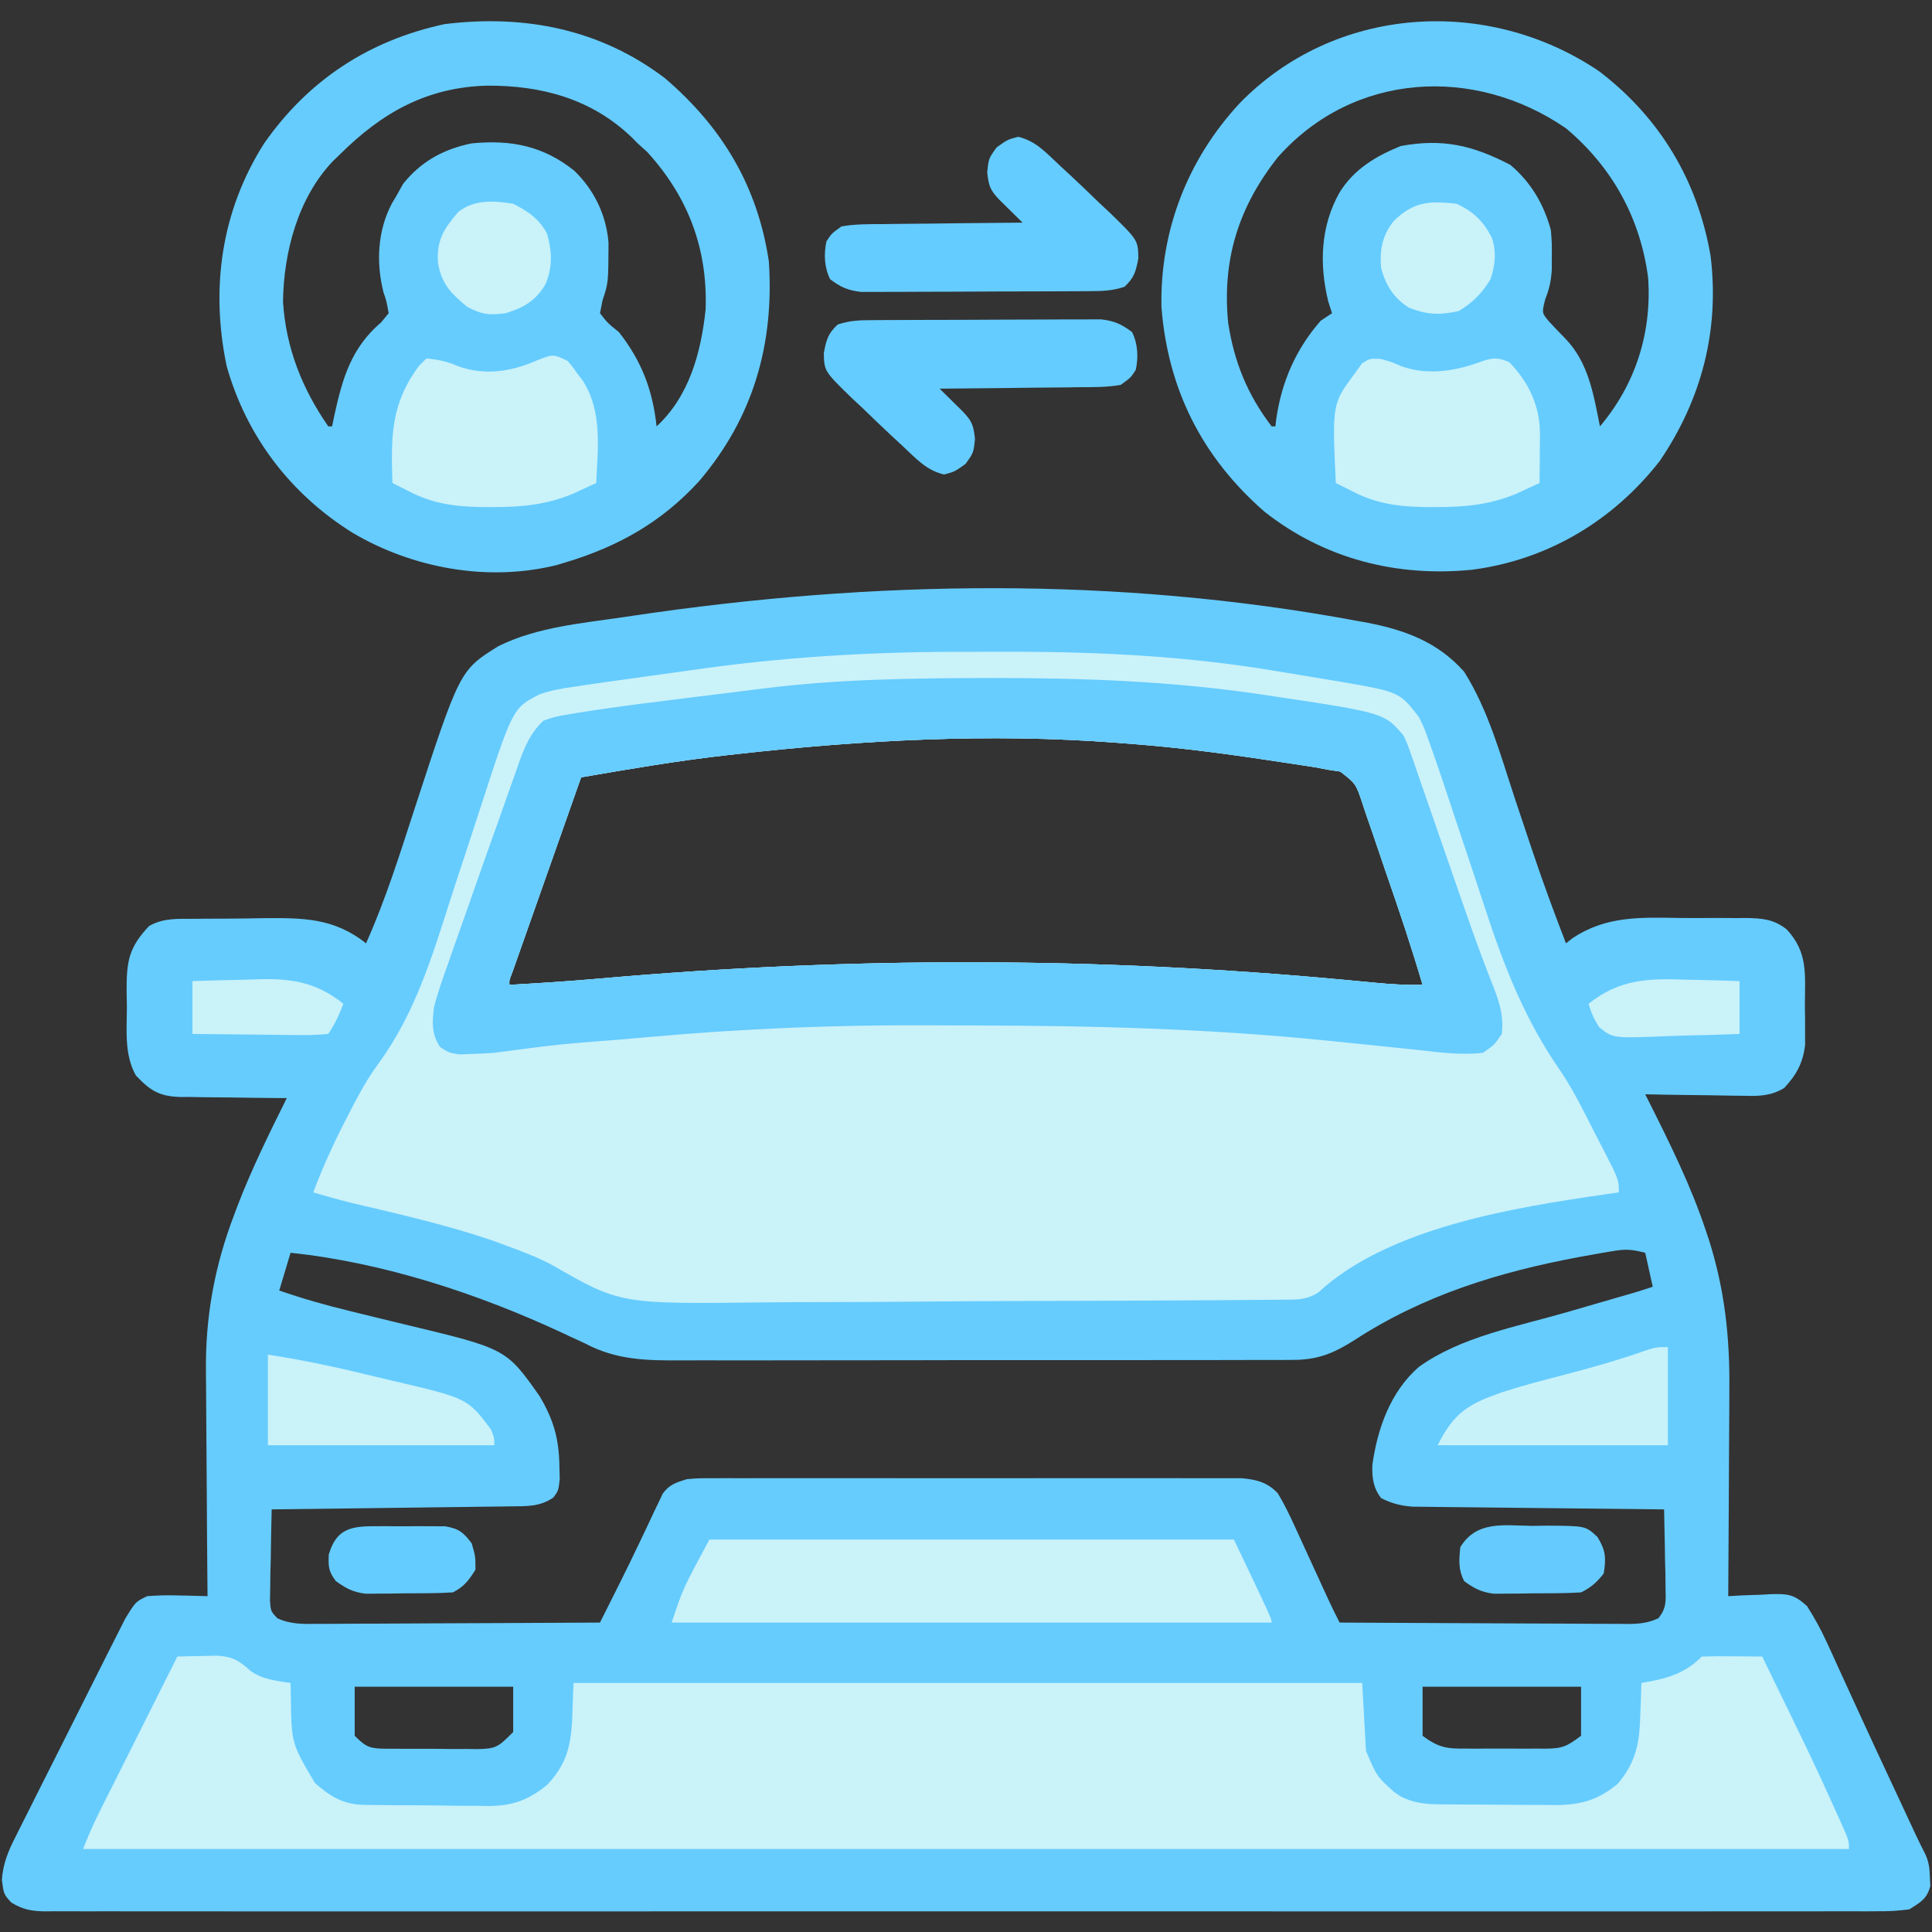 <?xml version="1.0" encoding="UTF-8"?>
<svg version="1.1" xmlns="http://www.w3.org/2000/svg" width="512" height="512">
<rect width="100%" height="100%" fill="#333333" stroke="none"/>
<path d="M0 0 C1.041 0.189 2.083 0.379 3.156 0.573 C13.17 2.542 21.664 5.749 28.562 13.5 C35.035 23.752 38.283 35.835 42.062 47.25 C43.34 51.08 44.622 54.907 45.906 58.734 C46.214 59.653 46.522 60.572 46.839 61.519 C49.556 69.587 52.498 77.558 55.562 85.5 C56.365 84.862 56.365 84.862 57.184 84.212 C66.207 78.149 75.323 78.617 85.862 78.773 C88.886 78.813 91.907 78.793 94.932 78.768 C96.867 78.775 98.803 78.786 100.738 78.801 C101.635 78.794 102.532 78.787 103.456 78.78 C107.69 78.875 110.659 79.12 114.052 81.794 C119.78 87.967 118.896 93.748 118.875 101.875 C118.891 103.094 118.907 104.314 118.924 105.57 C118.924 106.751 118.925 107.932 118.926 109.148 C118.93 110.76 118.93 110.76 118.935 112.404 C118.355 117.224 116.664 120.319 113.37 123.851 C109.755 125.974 106.706 126.008 102.637 125.891 C101.889 125.885 101.142 125.879 100.371 125.873 C97.997 125.851 95.624 125.801 93.25 125.75 C91.635 125.73 90.02 125.712 88.404 125.695 C84.456 125.651 80.51 125.582 76.562 125.5 C77.053 126.471 77.053 126.471 77.553 127.462 C83.151 138.625 88.675 149.756 92.625 161.625 C92.887 162.403 93.149 163.18 93.418 163.981 C97.639 177.287 99.002 189.864 98.855 203.715 C98.85 205.308 98.846 206.9 98.843 208.493 C98.831 212.631 98.802 216.769 98.768 220.906 C98.737 225.15 98.724 229.395 98.709 233.639 C98.677 241.926 98.626 250.213 98.562 258.5 C99.804 258.43 101.045 258.361 102.324 258.289 C103.966 258.233 105.608 258.178 107.25 258.125 C108.067 258.075 108.883 258.024 109.725 257.973 C114.306 257.861 115.948 257.938 119.453 261.143 C121.405 264.249 123.101 267.257 124.621 270.594 C125.438 272.366 125.438 272.366 126.271 274.174 C126.847 275.45 127.424 276.725 128 278 C128.605 279.321 129.212 280.642 129.819 281.962 C131.088 284.723 132.353 287.485 133.615 290.249 C136.502 296.564 139.445 302.853 142.387 309.143 C143.299 311.096 144.209 313.049 145.119 315.002 C145.673 316.19 146.226 317.378 146.797 318.602 C147.284 319.647 147.771 320.691 148.272 321.768 C149.059 323.435 149.868 325.092 150.712 326.73 C151.754 328.898 151.93 330.602 152 333 C152.04 333.753 152.08 334.506 152.121 335.281 C151.256 338.716 149.519 339.629 146.562 341.5 C143.631 341.885 141.08 342.038 138.153 342.003 C137.304 342.009 136.456 342.015 135.581 342.021 C132.725 342.036 129.869 342.022 127.013 342.008 C124.95 342.013 122.887 342.019 120.823 342.027 C115.144 342.044 109.464 342.035 103.784 342.023 C97.663 342.014 91.541 342.028 85.42 342.039 C74.118 342.056 62.815 342.054 51.513 342.043 C41.073 342.033 30.632 342.03 20.192 342.035 C19.5 342.036 18.808 342.036 18.095 342.036 C15.285 342.037 12.476 342.039 9.666 342.04 C-16.696 342.052 -43.059 342.041 -69.422 342.02 C-92.852 342.001 -116.282 342.002 -139.712 342.021 C-166.026 342.043 -192.34 342.051 -218.654 342.039 C-221.458 342.038 -224.263 342.037 -227.067 342.035 C-227.757 342.035 -228.448 342.035 -229.159 342.034 C-239.594 342.03 -250.029 342.035 -260.464 342.045 C-272.327 342.057 -284.19 342.053 -296.052 342.032 C-302.109 342.022 -308.165 342.017 -314.221 342.031 C-319.76 342.043 -325.299 342.036 -330.838 342.015 C-332.847 342.01 -334.855 342.013 -336.864 342.022 C-339.586 342.034 -342.306 342.022 -345.028 342.003 C-345.815 342.013 -346.603 342.022 -347.414 342.032 C-351.068 341.981 -353.272 341.599 -356.432 339.706 C-358.438 337.5 -358.438 337.5 -358.941 333.694 C-358.663 329.528 -357.283 326.076 -355.38 322.397 C-355.055 321.738 -354.729 321.078 -354.394 320.398 C-353.325 318.241 -352.234 316.095 -351.141 313.949 C-350.387 312.444 -349.634 310.938 -348.883 309.431 C-347.309 306.285 -345.724 303.145 -344.131 300.009 C-342.091 295.991 -340.074 291.963 -338.065 287.93 C-336.515 284.823 -334.955 281.722 -333.391 278.622 C-332.644 277.138 -331.899 275.652 -331.157 274.166 C-330.119 272.091 -329.068 270.023 -328.013 267.956 C-327.418 266.779 -326.822 265.601 -326.209 264.388 C-323.508 259.984 -323.508 259.984 -320.438 258.5 C-317.603 258.287 -315.007 258.215 -312.188 258.312 C-311.442 258.326 -310.697 258.34 -309.93 258.354 C-308.099 258.389 -306.268 258.443 -304.438 258.5 C-304.446 257.598 -304.455 256.696 -304.464 255.767 C-304.545 247.193 -304.606 238.619 -304.645 230.044 C-304.665 225.638 -304.693 221.232 -304.739 216.826 C-304.783 212.559 -304.807 208.293 -304.817 204.027 C-304.824 202.413 -304.839 200.8 -304.86 199.187 C-305.051 184.517 -302.585 171.001 -297.312 157.25 C-297.028 156.488 -296.743 155.727 -296.449 154.942 C-292.7 145.203 -288.073 135.842 -283.438 126.5 C-284.436 126.496 -285.435 126.492 -286.463 126.488 C-290.188 126.466 -293.911 126.411 -297.634 126.347 C-299.242 126.324 -300.85 126.31 -302.458 126.304 C-304.778 126.295 -307.095 126.254 -309.414 126.207 C-310.127 126.211 -310.84 126.215 -311.574 126.219 C-317.283 126.054 -319.64 124.507 -323.438 120.5 C-326.587 114.857 -325.806 108.345 -325.812 102.062 C-325.837 100.848 -325.861 99.633 -325.887 98.381 C-325.913 90.373 -325.406 86.668 -319.9 80.885 C-316.029 78.707 -312.18 79.012 -307.809 78.996 C-306.864 78.986 -305.919 78.976 -304.945 78.966 C-302.944 78.951 -300.943 78.944 -298.941 78.944 C-295.909 78.938 -292.881 78.883 -289.85 78.826 C-279.351 78.737 -270.979 78.673 -262.438 85.5 C-257.254 73.952 -253.514 61.936 -249.597 49.917 C-237.579 13.118 -237.579 13.118 -227.375 6.75 C-217.171 1.663 -205.03 0.65 -193.875 -1 C-193.16 -1.107 -192.446 -1.213 -191.709 -1.323 C-128.039 -10.791 -63.449 -11.766 0 0 Z M-164.5 35.375 C-165.519 35.488 -165.519 35.488 -166.558 35.602 C-179.598 37.065 -192.51 39.271 -205.438 41.5 C-207.917 48.523 -210.394 55.546 -212.869 62.57 C-214.019 65.832 -215.169 69.093 -216.32 72.353 C-217.642 76.098 -218.962 79.844 -220.281 83.59 C-220.697 84.766 -221.112 85.942 -221.541 87.154 C-221.921 88.235 -222.301 89.316 -222.693 90.429 C-223.031 91.387 -223.368 92.344 -223.716 93.33 C-224.49 95.277 -224.49 95.277 -224.438 96.5 C-216.404 96.036 -208.379 95.527 -200.363 94.816 C-134.542 89.008 -68.825 89.038 -3.031 95.179 C-2.097 95.266 -1.162 95.353 -0.199 95.442 C1.54 95.606 3.279 95.772 5.018 95.941 C9.219 96.34 13.336 96.587 17.562 96.5 C14.614 86.439 11.269 76.532 7.83 66.629 C7.106 64.532 6.392 62.431 5.686 60.328 C4.661 57.273 3.605 54.23 2.543 51.188 C2.233 50.245 1.924 49.302 1.605 48.331 C-0.121 43.188 -0.121 43.188 -4.245 39.971 C-5.825 39.738 -5.825 39.738 -7.438 39.5 C-9.109 39.176 -9.109 39.176 -10.815 38.846 C-12.032 38.659 -13.25 38.473 -14.504 38.281 C-15.171 38.178 -15.838 38.076 -16.526 37.97 C-18.683 37.64 -20.841 37.319 -23 37 C-23.739 36.89 -24.478 36.779 -25.239 36.665 C-37.276 34.87 -49.294 33.367 -61.438 32.5 C-62.518 32.415 -62.518 32.415 -63.62 32.329 C-97.192 29.756 -131.098 31.628 -164.5 35.375 Z M67.914 167.066 C67.002 167.219 66.091 167.371 65.151 167.528 C64.173 167.705 63.195 167.881 62.188 168.062 C61.169 168.245 60.15 168.428 59.101 168.616 C37.671 172.614 17.715 178.768 -0.641 190.738 C-6.24 194.265 -10.473 195.945 -17.115 195.888 C-17.869 195.893 -18.622 195.898 -19.398 195.904 C-21.913 195.918 -24.428 195.911 -26.942 195.904 C-28.75 195.91 -30.557 195.917 -32.364 195.925 C-37.267 195.943 -42.17 195.942 -47.073 195.936 C-51.171 195.933 -55.269 195.939 -59.366 195.945 C-69.038 195.959 -78.71 195.957 -88.381 195.946 C-98.346 195.935 -108.31 195.949 -118.275 195.975 C-126.84 195.998 -135.405 196.004 -143.97 195.998 C-149.081 195.995 -154.191 195.997 -159.302 196.015 C-164.112 196.03 -168.922 196.026 -173.732 196.007 C-175.492 196.004 -177.252 196.007 -179.012 196.017 C-188.174 196.068 -196.153 195.919 -204.438 191.5 C-205.757 190.887 -207.078 190.278 -208.402 189.676 C-209.042 189.374 -209.683 189.072 -210.342 188.761 C-232.643 178.354 -257.881 170.063 -282.438 167.5 C-283.428 170.8 -284.418 174.1 -285.438 177.5 C-279.179 179.669 -272.943 181.449 -266.504 182.988 C-264.619 183.452 -262.734 183.916 -260.85 184.381 C-257.925 185.099 -254.999 185.813 -252.069 186.512 C-225.289 192.929 -225.289 192.929 -216.438 205.5 C-212.74 211.7 -211.286 216.814 -211.188 224.062 C-211.162 225.198 -211.136 226.334 -211.109 227.504 C-211.438 230.5 -211.438 230.5 -212.766 232.34 C-216.402 234.863 -219.921 234.651 -224.204 234.705 C-224.887 234.715 -225.57 234.725 -226.274 234.735 C-228.53 234.767 -230.787 234.792 -233.043 234.816 C-234.608 234.837 -236.173 234.858 -237.738 234.879 C-241.856 234.935 -245.975 234.984 -250.093 235.032 C-254.296 235.082 -258.498 235.138 -262.701 235.193 C-270.947 235.301 -279.192 235.402 -287.438 235.5 C-287.553 239.937 -287.625 244.374 -287.688 248.812 C-287.721 250.075 -287.755 251.338 -287.789 252.639 C-287.802 253.847 -287.815 255.056 -287.828 256.301 C-287.849 257.416 -287.87 258.532 -287.892 259.681 C-287.674 262.527 -287.674 262.527 -285.918 264.366 C-282.421 265.965 -279.133 265.894 -275.364 265.841 C-274.149 265.841 -274.149 265.841 -272.909 265.842 C-270.236 265.84 -267.564 265.816 -264.891 265.793 C-263.035 265.787 -261.18 265.783 -259.325 265.78 C-254.446 265.769 -249.567 265.739 -244.687 265.706 C-239.707 265.675 -234.726 265.662 -229.746 265.646 C-219.976 265.614 -210.207 265.563 -200.438 265.5 C-199.162 262.956 -197.887 260.411 -196.612 257.867 C-196.254 257.153 -195.896 256.439 -195.527 255.703 C-193.522 251.699 -191.554 247.683 -189.645 243.633 C-189.242 242.791 -188.839 241.949 -188.424 241.082 C-187.618 239.395 -186.824 237.702 -186.041 236.004 C-185.642 235.18 -185.243 234.356 -184.832 233.508 C-184.49 232.782 -184.148 232.057 -183.796 231.309 C-181.952 228.854 -180.351 228.437 -177.438 227.5 C-174.494 227.248 -174.494 227.248 -171.175 227.246 C-169.914 227.24 -168.652 227.235 -167.352 227.229 C-165.961 227.233 -164.57 227.237 -163.18 227.241 C-161.709 227.238 -160.239 227.235 -158.768 227.231 C-154.781 227.221 -150.793 227.225 -146.806 227.231 C-142.631 227.236 -138.456 227.232 -134.281 227.229 C-127.27 227.225 -120.259 227.23 -113.248 227.239 C-105.145 227.25 -97.042 227.247 -88.939 227.236 C-81.979 227.227 -75.019 227.225 -68.06 227.23 C-63.904 227.234 -59.748 227.234 -55.593 227.227 C-51.686 227.222 -47.779 227.226 -43.872 227.237 C-42.439 227.24 -41.006 227.239 -39.573 227.235 C-37.615 227.229 -35.657 227.237 -33.7 227.246 C-32.057 227.247 -32.057 227.247 -30.381 227.248 C-26.485 227.581 -23.53 228.336 -20.817 231.227 C-19.116 234.03 -17.737 236.894 -16.371 239.875 C-16.092 240.481 -15.812 241.088 -15.524 241.712 C-14.636 243.64 -13.756 245.57 -12.875 247.5 C-11.989 249.43 -11.103 251.359 -10.215 253.288 C-9.411 255.037 -8.611 256.788 -7.81 258.539 C-6.724 260.883 -5.599 263.194 -4.438 265.5 C6.185 265.569 16.807 265.623 27.43 265.655 C32.362 265.671 37.294 265.692 42.227 265.726 C46.986 265.759 51.745 265.777 56.504 265.785 C58.321 265.79 60.137 265.801 61.954 265.817 C64.496 265.839 67.038 265.842 69.581 265.841 C70.71 265.857 70.71 265.857 71.861 265.873 C74.901 265.855 77.258 265.639 80.037 264.366 C82.243 261.668 82.018 259.752 81.953 256.301 C81.94 255.092 81.927 253.884 81.914 252.639 C81.881 251.376 81.847 250.113 81.812 248.812 C81.794 247.538 81.776 246.264 81.758 244.951 C81.711 241.8 81.645 238.65 81.562 235.5 C80.697 235.492 79.831 235.484 78.939 235.475 C70.773 235.398 62.607 235.31 54.441 235.212 C50.243 235.163 46.045 235.116 41.847 235.078 C37.794 235.041 33.742 234.995 29.69 234.942 C28.145 234.923 26.6 234.908 25.055 234.897 C22.888 234.88 20.722 234.851 18.556 234.819 C17.323 234.806 16.091 234.792 14.821 234.778 C11.63 234.506 9.408 233.94 6.562 232.5 C4.495 229.842 4.135 227.085 4.25 223.746 C5.597 214.062 9.055 204.298 16.562 197.758 C27.744 189.731 42.532 187.075 55.562 183.312 C58.382 182.495 61.202 181.676 64.022 180.856 C65.765 180.35 67.509 179.844 69.254 179.34 C70.039 179.113 70.824 178.886 71.633 178.652 C72.321 178.453 73.01 178.254 73.719 178.049 C75.344 177.565 76.955 177.036 78.562 176.5 C77.903 173.53 77.243 170.56 76.562 167.5 C72.885 166.581 71.469 166.47 67.914 167.066 Z M-265.438 282.5 C-265.438 286.79 -265.438 291.08 -265.438 295.5 C-262.171 298.766 -261.266 298.861 -256.864 298.942 C-256.126 298.94 -255.389 298.937 -254.629 298.934 C-253.866 298.939 -253.103 298.944 -252.316 298.949 C-250.703 298.956 -249.09 298.955 -247.477 298.946 C-245.012 298.938 -242.549 298.966 -240.084 298.998 C-238.516 299 -236.947 298.999 -235.379 298.996 C-234.276 299.013 -234.276 299.013 -233.15 299.03 C-227.899 298.959 -227.456 298.519 -223.438 294.5 C-223.438 290.54 -223.438 286.58 -223.438 282.5 C-237.298 282.5 -251.157 282.5 -265.438 282.5 Z M17.562 282.5 C17.562 286.79 17.562 291.08 17.562 295.5 C21.907 298.758 24.131 298.942 29.25 298.898 C29.99 298.901 30.729 298.904 31.491 298.907 C33.051 298.909 34.611 298.904 36.171 298.891 C38.555 298.875 40.937 298.891 43.32 298.91 C44.839 298.908 46.357 298.904 47.875 298.898 C48.586 298.905 49.296 298.911 50.028 298.917 C54.629 298.852 55.662 298.425 59.562 295.5 C59.562 291.21 59.562 286.92 59.562 282.5 C45.703 282.5 31.843 282.5 17.562 282.5 Z " fill="#66CCFE" transform="translate(359.438,164.5)"/>
<path d="M0 0 C3.88 0.011 7.76 0 11.64 -0.013 C35.47 -0.029 58.995 1.213 82.504 5.238 C85.269 5.71 88.037 6.159 90.806 6.606 C92.609 6.905 94.411 7.205 96.214 7.507 C97.02 7.638 97.826 7.77 98.657 7.905 C114.37 10.629 114.37 10.629 119.515 17.261 C120.959 20.183 120.959 20.183 122.194 23.679 C122.435 24.352 122.676 25.025 122.925 25.718 C125.252 32.302 127.423 38.941 129.628 45.565 C130.279 47.518 130.931 49.47 131.583 51.422 C131.803 52.079 132.023 52.736 132.249 53.414 C132.699 54.759 133.149 56.104 133.599 57.449 C134.734 60.844 135.86 64.241 136.967 67.644 C142.097 83.388 147.63 97.562 157.173 111.259 C160.673 116.481 163.419 122.166 166.265 127.761 C166.884 128.95 167.504 130.139 168.124 131.327 C172.515 139.863 172.515 139.863 172.515 143.261 C171.387 143.419 170.259 143.578 169.097 143.741 C144.874 147.274 111.616 152.449 92.844 169.806 C89.605 171.829 87.161 171.659 83.355 171.689 C82.633 171.698 81.91 171.708 81.166 171.718 C78.745 171.746 76.324 171.753 73.902 171.76 C72.165 171.776 70.429 171.792 68.692 171.81 C63.968 171.854 59.244 171.877 54.519 171.894 C51.559 171.905 48.598 171.92 45.638 171.935 C36.351 171.981 27.064 172.015 17.778 172.031 C7.106 172.049 -3.565 172.111 -14.237 172.209 C-22.51 172.283 -30.784 172.318 -39.058 172.324 C-43.986 172.328 -48.913 172.348 -53.841 172.41 C-92.152 172.862 -92.152 172.862 -110.148 162.517 C-114.237 160.319 -118.575 158.744 -122.923 157.136 C-123.897 156.774 -124.872 156.412 -125.876 156.039 C-138.043 151.893 -150.601 149.036 -163.102 146.095 C-166.594 145.234 -170.034 144.269 -173.485 143.261 C-170.856 136.344 -167.861 129.748 -164.423 123.198 C-164.008 122.384 -163.594 121.57 -163.167 120.731 C-161.018 116.617 -158.833 112.668 -156.062 108.94 C-146.309 95.544 -141.835 80.312 -136.823 64.72 C-135.399 60.306 -133.942 55.903 -132.489 51.499 C-131.359 48.071 -130.233 44.643 -129.124 41.208 C-120.578 14.9 -120.578 14.9 -113.485 11.261 C-110.335 10.153 -107.226 9.647 -103.923 9.198 C-102.953 9.049 -101.984 8.9 -100.985 8.746 C-97.489 8.221 -93.988 7.74 -90.485 7.261 C-89.029 7.054 -87.572 6.847 -86.116 6.639 C-81.304 5.954 -76.489 5.292 -71.673 4.636 C-70.915 4.531 -70.157 4.427 -69.377 4.319 C-46.289 1.165 -23.297 -0.076 0 0 Z M-61.548 27.136 C-62.567 27.248 -62.567 27.248 -63.606 27.363 C-76.646 28.825 -89.558 31.032 -102.485 33.261 C-104.964 40.284 -107.442 47.307 -109.917 54.331 C-111.067 57.592 -112.216 60.853 -113.368 64.114 C-114.69 67.859 -116.01 71.605 -117.329 75.351 C-117.745 76.527 -118.16 77.703 -118.589 78.914 C-118.969 79.995 -119.349 81.076 -119.741 82.19 C-120.079 83.147 -120.416 84.104 -120.764 85.09 C-121.538 87.038 -121.538 87.038 -121.485 88.261 C-113.452 87.797 -105.427 87.288 -97.411 86.577 C-31.59 80.769 34.127 80.798 99.921 86.939 C100.856 87.026 101.79 87.113 102.753 87.203 C104.492 87.366 106.231 87.532 107.97 87.702 C112.171 88.1 116.288 88.348 120.515 88.261 C117.566 78.2 114.222 68.292 110.782 58.39 C110.058 56.293 109.344 54.192 108.638 52.088 C107.613 49.033 106.558 45.99 105.495 42.948 C105.186 42.006 104.876 41.063 104.557 40.092 C102.831 34.949 102.831 34.949 98.708 31.731 C97.127 31.498 97.127 31.498 95.515 31.261 C93.843 30.937 93.843 30.937 92.137 30.606 C90.92 30.42 89.703 30.234 88.448 30.042 C87.781 29.939 87.114 29.836 86.426 29.73 C84.269 29.4 82.111 29.08 79.952 28.761 C79.213 28.65 78.475 28.54 77.713 28.426 C65.676 26.631 53.658 25.128 41.515 24.261 C40.434 24.176 40.434 24.176 39.332 24.09 C5.761 21.517 -28.145 23.389 -61.548 27.136 Z " fill="#CAF2F9" transform="translate(256.485,172.739)"/>
<path d="M0 0 C2.254 -0.064 4.508 -0.11 6.762 -0.148 C8.644 -0.19 8.644 -0.19 10.565 -0.232 C14.693 0.047 16.369 1.069 19.336 3.754 C22.427 6.069 26.253 6.431 30 7 C30.026 8.134 30.052 9.269 30.078 10.438 C30.226 22.983 30.226 22.983 36.457 33.508 C40.503 37.093 44.047 39.231 49.458 39.306 C50.77 39.33 50.77 39.33 52.109 39.355 C53.048 39.36 53.986 39.366 54.953 39.371 C55.927 39.38 56.902 39.389 57.905 39.398 C59.966 39.413 62.027 39.422 64.088 39.426 C67.225 39.437 70.36 39.487 73.496 39.537 C75.503 39.547 77.509 39.554 79.516 39.559 C80.446 39.578 81.377 39.598 82.335 39.618 C88.793 39.574 92.98 38.101 98 34 C105.693 25.902 104.307 18.784 105 7 C173.97 7 242.94 7 314 7 C314.33 12.94 314.66 18.88 315 25 C317.879 31.778 317.879 31.778 322.5 35.938 C323.351 36.508 323.351 36.508 324.219 37.09 C327.465 38.748 330.587 39.127 334.198 39.161 C335.425 39.176 335.425 39.176 336.677 39.19 C337.991 39.197 337.991 39.197 339.332 39.203 C340.697 39.212 340.697 39.212 342.09 39.22 C344.014 39.23 345.938 39.236 347.862 39.24 C350.791 39.25 353.721 39.281 356.65 39.312 C358.523 39.319 360.396 39.324 362.27 39.328 C363.14 39.34 364.01 39.353 364.906 39.366 C371.702 39.341 376.419 38.171 381.75 33.688 C386.603 27.891 387.484 22.929 387.688 15.625 C387.722 14.794 387.756 13.962 387.791 13.105 C387.873 11.071 387.938 9.035 388 7 C388.63 6.887 389.259 6.775 389.908 6.659 C395.54 5.62 399.859 4.141 404 0 C406.697 -0.073 409.367 -0.092 412.062 -0.062 C412.821 -0.058 413.58 -0.053 414.361 -0.049 C416.241 -0.037 418.12 -0.019 420 0 C433.646 28.009 433.646 28.009 439.375 40.688 C439.749 41.511 440.124 42.334 440.51 43.183 C443 48.75 443 48.75 443 51 C288.56 51 134.12 51 -25 51 C-23.644 47.611 -22.288 44.453 -20.662 41.21 C-20.201 40.289 -19.741 39.369 -19.267 38.42 C-18.774 37.44 -18.281 36.459 -17.773 35.449 C-17.266 34.435 -16.758 33.421 -16.235 32.377 C-14.617 29.146 -12.996 25.917 -11.375 22.688 C-10.276 20.494 -9.177 18.301 -8.078 16.107 C-5.388 10.737 -2.695 5.368 0 0 Z " fill="#C9F2F9" transform="translate(47,439)"/>
<path d="M0 0 C15.205 13.036 24.509 28.6 27.5 48.5 C28.962 70.431 23.387 89.906 9.031 106.75 C-0.806 117.531 -12.317 124.059 -26.25 128.25 C-27.069 128.498 -27.887 128.745 -28.73 129 C-46.929 133.511 -66.852 129.874 -82.812 120.445 C-99.23 110.203 -110.934 94.903 -116.188 76.25 C-120.489 55.637 -117.636 35.172 -106.25 17.25 C-94.483 0.411 -78.4 -10.072 -58.391 -14.363 C-37.244 -16.967 -17.171 -13.052 0 0 Z M-86.25 20.25 C-86.826 20.803 -87.402 21.356 -87.996 21.926 C-97.297 31.661 -101.092 46.119 -101.25 59.25 C-100.452 71.512 -96.21 82.197 -89.25 92.25 C-88.92 92.25 -88.59 92.25 -88.25 92.25 C-88.031 91.199 -87.812 90.149 -87.586 89.066 C-85.431 79.316 -83.112 71.403 -75.25 64.688 C-74.59 63.883 -73.93 63.079 -73.25 62.25 C-73.827 59.013 -73.827 59.013 -74.613 56.75 C-76.621 48.867 -76.208 40.345 -72.379 33.141 C-72.006 32.517 -71.634 31.893 -71.25 31.25 C-70.652 30.177 -70.054 29.105 -69.438 28 C-64.714 22.062 -58.673 18.735 -51.25 17.25 C-40.831 16.235 -32.274 17.901 -24.039 24.512 C-18.746 29.654 -15.565 36.257 -14.984 43.617 C-15.032 54.22 -15.032 54.22 -16.562 58.812 C-16.789 59.947 -17.016 61.081 -17.25 62.25 C-15.232 64.855 -15.232 64.855 -12.25 67.25 C-6.234 74.867 -3.27 82.662 -2.25 92.25 C6.419 84.255 9.538 72.657 10.75 61.25 C11.299 45.086 6.118 31.477 -4.688 19.562 C-5.533 18.799 -6.379 18.036 -7.25 17.25 C-7.788 16.709 -8.325 16.167 -8.879 15.609 C-19.496 5.414 -32.839 1.869 -47.164 1.949 C-63.161 2.369 -75.079 9.118 -86.25 20.25 Z " fill="#66CCFE" transform="translate(176.25,20.75)"/>
<path d="M0 0 C16.123 12.297 26.088 28.952 29.535 48.871 C31.969 68.562 27.187 86.912 16.086 103.27 C3.667 119.189 -13.763 129.568 -33.777 132.121 C-53.709 134.075 -72.801 129.223 -88.652 116.746 C-105.16 102.365 -114.292 84.316 -115.98 62.496 C-116.38 42.233 -109.045 23.37 -95.296 8.527 C-70.005 -17.515 -29.542 -19.985 0 0 Z M-85.16 22.812 C-95.549 35.961 -99.927 49.904 -98.309 66.605 C-96.738 76.998 -93.174 85.743 -86.777 94.121 C-86.447 94.121 -86.117 94.121 -85.777 94.121 C-85.703 93.466 -85.628 92.811 -85.551 92.137 C-84.133 82.299 -80.361 73.634 -73.777 66.121 C-72.787 65.461 -71.797 64.801 -70.777 64.121 C-71.107 63.09 -71.437 62.059 -71.777 60.996 C-74.198 51.102 -73.821 41.068 -68.777 32.121 C-64.941 25.936 -59.13 22.475 -52.527 19.809 C-41.351 17.76 -33.432 19.666 -23.527 24.809 C-18.076 29.392 -14.62 35.264 -12.777 42.121 C-12.512 45.488 -12.512 45.488 -12.527 48.996 C-12.533 50.225 -12.538 51.453 -12.543 52.719 C-12.748 55.7 -13.199 57.699 -14.277 60.434 C-15.188 64.05 -15.188 64.05 -13.27 66.32 C-11.835 67.879 -10.372 69.411 -8.883 70.918 C-2.745 77.341 -1.481 85.653 0.223 94.121 C9.654 82.975 13.956 69.391 13.012 54.879 C10.993 38.998 3.48 25.392 -8.777 15.121 C-32.973 -1.526 -65.082 0.135 -85.16 22.812 Z " fill="#66CCFE" transform="translate(423.777,18.879)"/>
<path d="M0 0 C1.044 -0.002 1.044 -0.002 2.109 -0.004 C25.921 -0.038 49.413 0.824 73 4.312 C73.703 4.416 74.406 4.52 75.13 4.627 C105.898 9.229 105.898 9.229 111 15.312 C112.035 17.595 112.035 17.595 112.974 20.309 C113.331 21.328 113.689 22.348 114.057 23.398 C114.435 24.504 114.814 25.61 115.203 26.75 C115.604 27.899 116.005 29.049 116.418 30.233 C117.703 33.923 118.977 37.618 120.25 41.312 C121.507 44.939 122.767 48.564 124.028 52.189 C124.85 54.555 125.671 56.922 126.489 59.289 C128.322 64.58 130.183 69.854 132.17 75.09 C132.5 75.96 132.829 76.83 133.169 77.727 C133.773 79.306 134.385 80.883 135.007 82.455 C136.575 86.549 137.496 89.925 137 94.312 C135.062 97.188 135.062 97.188 132 99.312 C126.168 100.014 120.065 99.138 114.25 98.508 C113.443 98.424 112.635 98.341 111.803 98.255 C110.087 98.077 108.371 97.898 106.656 97.717 C102.154 97.243 97.651 96.788 93.148 96.332 C92.263 96.242 91.377 96.152 90.464 96.06 C59.245 92.904 28.129 92.105 -3.226 92.072 C-6.8 92.068 -10.375 92.054 -13.949 92.031 C-38.996 91.875 -63.734 92.873 -88.682 95.106 C-91.125 95.324 -93.569 95.537 -96.012 95.749 C-113.063 97.069 -113.063 97.069 -130 99.312 C-132.038 99.471 -134.081 99.575 -136.125 99.625 C-137.138 99.662 -138.151 99.7 -139.195 99.738 C-142 99.312 -142 99.312 -144.367 97.793 C-146.649 94.326 -146.471 91.305 -146 87.312 C-145.008 83.396 -143.672 79.625 -142.309 75.824 C-141.926 74.726 -141.543 73.629 -141.148 72.498 C-139.923 68.994 -138.68 65.497 -137.438 62 C-136.628 59.692 -135.821 57.385 -135.014 55.076 C-133.064 49.511 -131.09 43.954 -129.102 38.402 C-128.055 35.466 -127.021 32.526 -125.989 29.584 C-125.38 27.875 -124.77 26.166 -124.16 24.457 C-123.896 23.695 -123.632 22.934 -123.36 22.149 C-121.835 17.929 -120.324 14.461 -117 11.312 C-114.009 10.258 -114.009 10.258 -110.461 9.66 C-109.485 9.49 -109.485 9.49 -108.489 9.316 C-106.329 8.952 -104.167 8.627 -102 8.312 C-101.248 8.203 -100.496 8.093 -99.722 7.98 C-94.031 7.168 -88.33 6.453 -82.625 5.75 C-80.958 5.54 -79.292 5.33 -77.625 5.119 C-73.534 4.604 -69.442 4.1 -65.349 3.601 C-63.082 3.323 -60.816 3.037 -58.55 2.75 C-39.053 0.316 -19.63 0.03 0 0 Z M-66.062 20.188 C-67.081 20.3 -67.081 20.3 -68.121 20.415 C-81.16 21.877 -94.072 24.084 -107 26.312 C-109.479 33.335 -111.957 40.359 -114.432 47.383 C-115.581 50.644 -116.731 53.905 -117.882 57.166 C-119.205 60.911 -120.524 64.656 -121.844 68.402 C-122.259 69.578 -122.675 70.754 -123.103 71.966 C-123.484 73.047 -123.864 74.128 -124.256 75.242 C-124.593 76.199 -124.931 77.156 -125.279 78.142 C-126.053 80.089 -126.053 80.089 -126 81.312 C-117.966 80.849 -109.942 80.339 -101.926 79.629 C-36.104 73.82 29.612 73.85 95.406 79.991 C96.341 80.078 97.275 80.165 98.238 80.255 C99.978 80.418 101.717 80.584 103.456 80.754 C107.656 81.152 111.774 81.4 116 81.312 C113.052 71.252 109.707 61.344 106.267 51.442 C105.544 49.344 104.829 47.244 104.124 45.14 C103.098 42.085 102.043 39.042 100.98 36 C100.671 35.057 100.361 34.115 100.042 33.144 C98.316 28.001 98.316 28.001 94.193 24.783 C92.612 24.55 92.612 24.55 91 24.312 C89.328 23.989 89.328 23.989 87.623 23.658 C86.405 23.472 85.188 23.286 83.934 23.094 C83.266 22.991 82.599 22.888 81.912 22.782 C79.755 22.452 77.596 22.131 75.438 21.812 C74.699 21.702 73.96 21.592 73.199 21.478 C61.161 19.683 49.144 18.18 37 17.312 C35.92 17.228 35.92 17.228 34.817 17.142 C1.246 14.569 -32.66 16.441 -66.062 20.188 Z " fill="#67CCFE" transform="translate(261,179.688)"/>
<path d="M0 0 C45.87 0 91.74 0 139 0 C149 21 149 21 149 22 C96.53 22 44.06 22 -10 22 C-7 13 -7 13 0 0 Z " fill="#CAF2F9" transform="translate(188,408)"/>
<path d="M0 0 C3.062 0.875 3.062 0.875 5.395 1.91 C12.64 4.531 20.161 3.138 27.164 0.496 C29.881 -0.393 31.463 -0.313 34.062 0.875 C39.216 6.18 42.216 12.594 42.16 19.984 C42.157 20.738 42.154 21.493 42.15 22.27 C42.138 23.435 42.138 23.435 42.125 24.625 C42.12 25.418 42.116 26.211 42.111 27.027 C42.1 28.977 42.082 30.926 42.062 32.875 C40.711 33.506 39.356 34.13 38 34.75 C37.246 35.098 36.492 35.446 35.715 35.805 C28.646 38.657 22.353 39.261 14.812 39.25 C13.789 39.25 12.766 39.25 11.712 39.25 C4.53 39.141 -1.532 38.323 -7.938 34.875 C-8.686 34.501 -9.435 34.127 -10.207 33.742 C-11.064 33.313 -11.064 33.313 -11.938 32.875 C-12.905 11.924 -12.905 11.924 -6.938 3.875 C-6.298 2.988 -5.659 2.101 -5 1.188 C-2.938 -0.125 -2.938 -0.125 0 0 Z " fill="#C9F2F9" transform="translate(365.938,95.125)"/>
<path d="M0 0 C1.013 -0.007 1.013 -0.007 2.046 -0.015 C4.278 -0.03 6.51 -0.036 8.743 -0.042 C10.296 -0.048 11.849 -0.054 13.402 -0.059 C16.659 -0.07 19.915 -0.076 23.172 -0.079 C27.34 -0.085 31.509 -0.109 35.677 -0.137 C38.886 -0.156 42.094 -0.161 45.303 -0.162 C46.839 -0.165 48.376 -0.173 49.912 -0.187 C52.064 -0.204 54.215 -0.202 56.367 -0.195 C57.591 -0.199 58.814 -0.203 60.074 -0.206 C63.609 0.195 65.49 1.035 68.313 3.161 C69.878 6.291 70.01 9.772 69.313 13.161 C67.967 15.252 67.967 15.252 65.313 17.161 C61.692 17.795 58.091 17.766 54.422 17.771 C52.833 17.795 52.833 17.795 51.211 17.821 C47.828 17.869 44.446 17.89 41.063 17.911 C38.769 17.939 36.474 17.969 34.18 18.001 C28.558 18.075 22.936 18.127 17.313 18.161 C17.879 18.715 18.445 19.27 19.028 19.841 C19.761 20.565 20.495 21.29 21.25 22.036 C21.981 22.755 22.712 23.475 23.465 24.216 C25.943 26.824 26.276 27.834 26.688 31.474 C26.313 35.161 26.313 35.161 24.188 38.099 C21.313 40.161 21.313 40.161 18.5 40.911 C13.658 39.772 10.912 36.487 7.313 33.161 C6.48 32.395 5.648 31.629 4.79 30.84 C2.101 28.332 -0.545 25.783 -3.187 23.224 C-4.105 22.368 -5.023 21.513 -5.968 20.632 C-13.274 13.506 -13.274 13.506 -13.363 8.685 C-12.697 5.216 -12.259 3.542 -9.687 1.161 C-6.264 0.02 -3.61 0.02 0 0 Z " fill="#65CCFF" transform="translate(231.687,84.839)"/>
<path d="M0 0 C4.842 1.139 7.589 4.424 11.188 7.75 C12.02 8.516 12.852 9.282 13.71 10.071 C16.4 12.58 19.046 15.128 21.688 17.688 C23.064 18.97 23.064 18.97 24.469 20.279 C31.774 27.405 31.774 27.405 31.863 32.227 C31.198 35.695 30.759 37.369 28.188 39.75 C24.765 40.891 22.111 40.891 18.5 40.911 C17.488 40.919 17.488 40.919 16.455 40.926 C14.222 40.941 11.99 40.948 9.758 40.953 C8.205 40.959 6.652 40.965 5.098 40.97 C1.842 40.981 -1.415 40.987 -4.671 40.99 C-8.84 40.996 -13.008 41.02 -17.177 41.048 C-20.385 41.067 -23.594 41.072 -26.802 41.074 C-28.339 41.077 -29.875 41.085 -31.412 41.098 C-33.564 41.115 -35.715 41.113 -37.867 41.106 C-39.702 41.112 -39.702 41.112 -41.574 41.117 C-45.109 40.716 -46.989 39.876 -49.812 37.75 C-51.377 34.621 -51.51 31.139 -50.812 27.75 C-49.467 25.659 -49.467 25.659 -46.812 23.75 C-43.192 23.116 -39.591 23.145 -35.922 23.141 C-34.862 23.124 -33.802 23.108 -32.711 23.091 C-29.328 23.042 -25.946 23.021 -22.562 23 C-20.268 22.972 -17.974 22.942 -15.68 22.91 C-10.057 22.836 -4.435 22.785 1.188 22.75 C0.622 22.196 0.056 21.641 -0.527 21.07 C-1.261 20.346 -1.994 19.621 -2.75 18.875 C-3.481 18.156 -4.212 17.436 -4.965 16.695 C-7.442 14.087 -7.775 13.077 -8.188 9.438 C-7.812 5.75 -7.812 5.75 -5.688 2.812 C-2.812 0.75 -2.812 0.75 0 0 Z " fill="#65CCFF" transform="translate(269.812,36.25)"/>
<path d="M0 0 C1.344 1.531 1.344 1.531 2.625 3.375 C3.352 4.319 3.352 4.319 4.094 5.281 C9.296 13.489 8.056 23.056 7.625 32.375 C6.274 33.006 4.919 33.63 3.562 34.25 C2.808 34.598 2.054 34.946 1.277 35.305 C-5.792 38.157 -12.085 38.761 -19.625 38.75 C-20.648 38.75 -21.672 38.75 -22.726 38.75 C-29.907 38.641 -35.97 37.823 -42.375 34.375 C-43.124 34.001 -43.873 33.627 -44.645 33.242 C-45.501 32.813 -45.501 32.813 -46.375 32.375 C-46.748 20.221 -46.927 11.606 -39.375 1.375 C-38.715 0.715 -38.055 0.055 -37.375 -0.625 C-34.335 -0.355 -31.828 0.178 -29.027 1.398 C-22.132 3.937 -15.098 2.92 -8.5 0.062 C-3.791 -1.825 -3.791 -1.825 0 0 Z " fill="#CAF2F9" transform="translate(150.375,95.625)"/>
<path d="M0 0 C0 8.58 0 17.16 0 26 C-20.13 26 -40.26 26 -61 26 C-56.664 17.328 -52.861 15.11 -44.134 12.026 C-38.836 10.292 -33.459 8.893 -28.062 7.5 C-20.415 5.519 -12.91 3.385 -5.459 0.752 C-3 0 -3 0 0 0 Z " fill="#C8F2F9" transform="translate(442,357)"/>
<path d="M0 0 C9.395 1.419 18.571 3.402 27.792 5.667 C29.392 6.056 30.995 6.438 32.599 6.812 C52.909 11.546 52.909 11.546 59.062 19.75 C60 22 60 22 60 24 C40.2 24 20.4 24 0 24 C0 16.08 0 8.16 0 0 Z " fill="#C9F2F9" transform="translate(71,359)"/>
<path d="M0 0 C3.909 1.954 6.986 4.078 9 8 C10.29 12.72 10.487 16.757 8.562 21.312 C6.048 25.656 2.737 27.578 -2 29 C-6.334 29.598 -8.315 29.363 -12.188 27.312 C-16.511 23.758 -19.052 21.174 -19.938 15.562 C-20.329 9.663 -18.327 6.526 -14.5 2.125 C-10.209 -1.19 -5.14 -0.834 0 0 Z " fill="#C9F2F9" transform="translate(136,54)"/>
<path d="M0 0 C4.443 2.019 7.176 4.702 9.363 9.012 C10.592 12.849 10.27 16.211 9 20 C6.785 23.67 4.251 26.262 0.562 28.438 C-4.452 29.538 -7.891 29.451 -12.688 27.5 C-16.721 24.905 -18.759 21.598 -20 17 C-20.401 12.165 -19.685 8.385 -16.625 4.562 C-11.304 -0.632 -7.165 -0.811 0 0 Z " fill="#C9F2F9" transform="translate(386,54)"/>
<path d="M0 0 C1.916 -0.008 1.916 -0.008 3.871 -0.016 C4.534 -0.007 5.196 0.001 5.878 0.01 C7.901 0.031 9.919 0.01 11.941 -0.016 C13.219 -0.01 14.496 -0.005 15.812 0 C16.981 0.005 18.15 0.009 19.354 0.014 C23.027 0.637 24.183 1.592 26.406 4.531 C27.406 7.969 27.406 7.969 27.406 11.531 C25.64 14.333 24.376 16.046 21.406 17.531 C17.141 17.802 12.867 17.763 8.594 17.781 C6.81 17.812 6.81 17.812 4.99 17.844 C3.842 17.849 2.694 17.854 1.512 17.859 C0.461 17.869 -0.589 17.878 -1.671 17.888 C-5.02 17.479 -6.877 16.494 -9.594 14.531 C-11.522 11.989 -11.603 10.748 -11.469 7.531 C-9.629 1.222 -6.256 0.024 0 0 Z " fill="#65CCFF" transform="translate(98.594,404.469)"/>
<path d="M0 0 C1.271 -0.019 2.542 -0.039 3.852 -0.059 C14.195 -0.004 14.195 -0.004 17.34 2.941 C19.529 6.48 19.669 8.537 19 12.625 C17.133 14.99 15.679 16.285 13 17.625 C8.735 17.896 4.461 17.857 0.188 17.875 C-1.596 17.906 -1.596 17.906 -3.416 17.938 C-4.564 17.943 -5.712 17.948 -6.895 17.953 C-7.945 17.962 -8.995 17.972 -10.077 17.981 C-13.428 17.573 -15.297 16.614 -18 14.625 C-19.569 11.486 -19.352 9.086 -19 5.625 C-14.677 -1.433 -7.522 -0.114 0 0 Z " fill="#65CBFF" transform="translate(406,404.375)"/>
<path d="M0 0 C4.091 -0.139 8.176 -0.258 12.268 -0.33 C13.655 -0.359 15.042 -0.4 16.428 -0.453 C25.764 -0.796 32.475 0.032 40 6 C38.875 8.972 37.777 11.334 36 14 C33.234 14.267 30.694 14.348 27.93 14.293 C27.133 14.289 26.337 14.284 25.517 14.28 C22.969 14.263 20.422 14.226 17.875 14.188 C16.15 14.172 14.424 14.159 12.699 14.146 C8.466 14.113 4.233 14.062 0 14 C0 9.38 0 4.76 0 0 Z " fill="#C9F2F9" transform="translate(51,260)"/>
<path d="M0 0 C1.4 0.03 2.799 0.058 4.199 0.082 C7.592 0.152 10.984 0.26 14.375 0.375 C14.375 4.995 14.375 9.615 14.375 14.375 C9.482 14.573 4.592 14.718 -0.304 14.814 C-1.968 14.855 -3.631 14.909 -5.294 14.979 C-19.191 15.544 -19.191 15.544 -22.854 12.559 C-24.139 10.503 -24.995 8.709 -25.625 6.375 C-17.467 -0.095 -9.977 -0.377 0 0 Z " fill="#CAF2F9" transform="translate(446.625,259.625)"/>
</svg>
